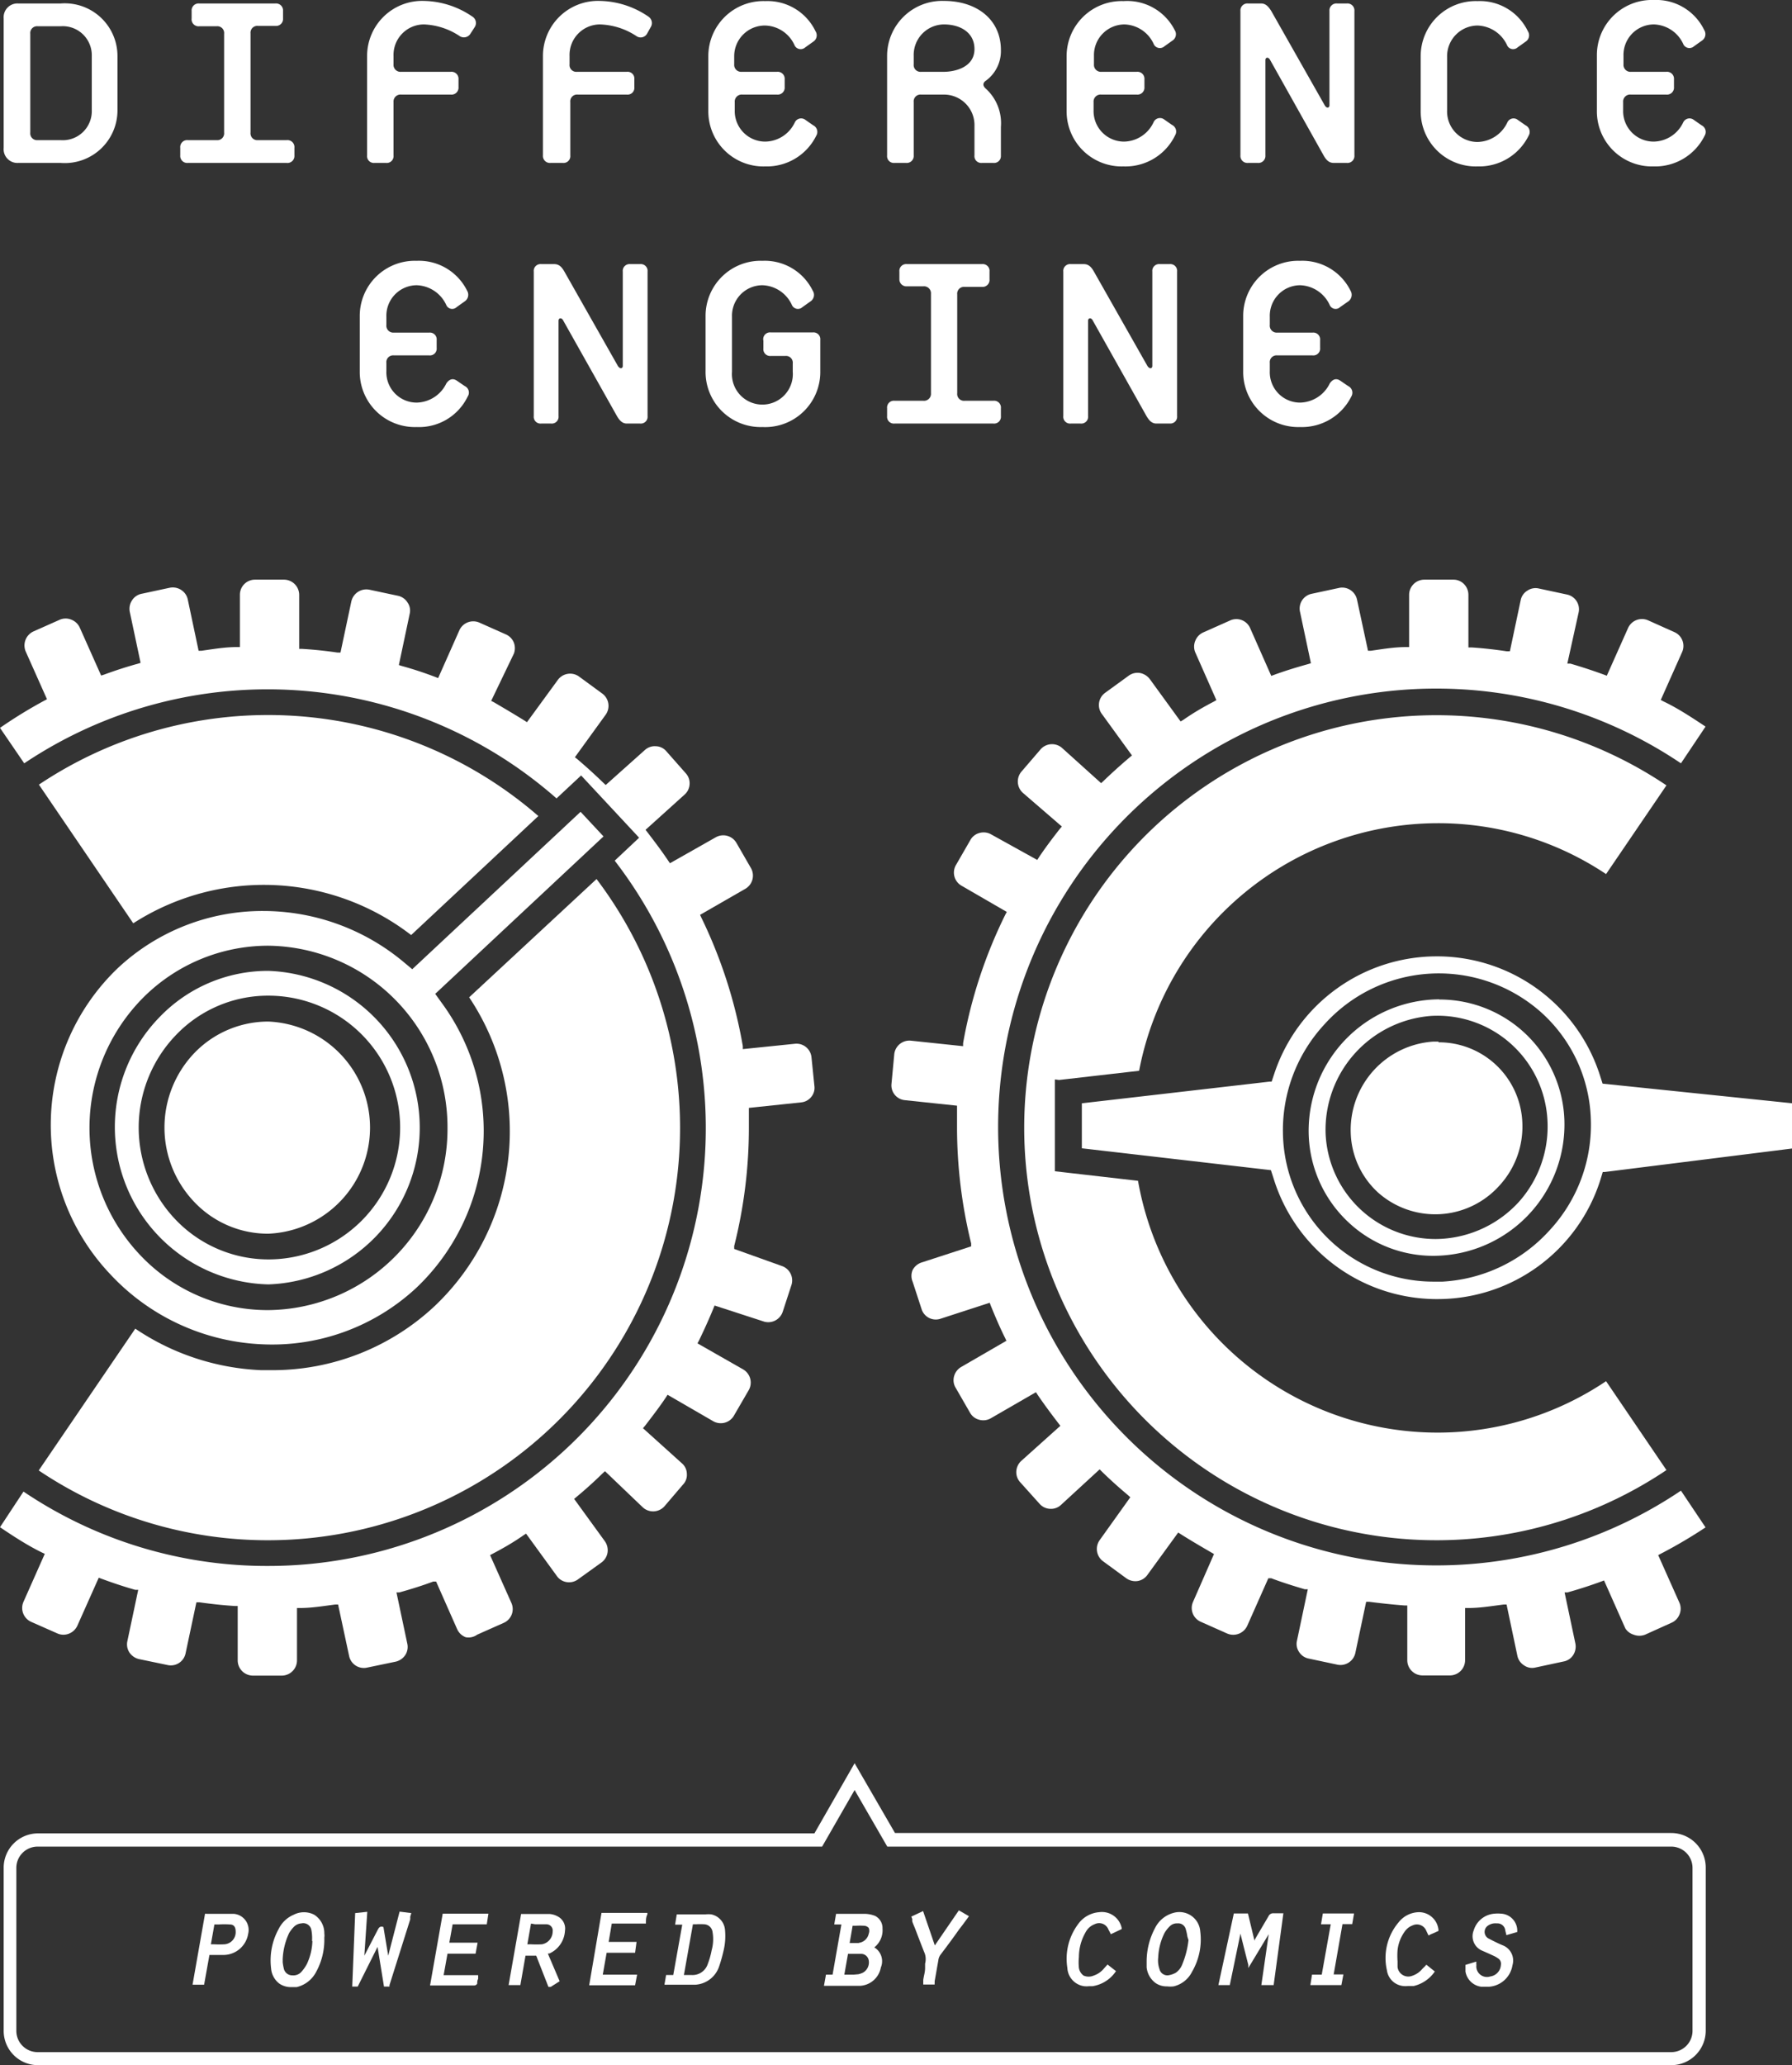 <svg xmlns="http://www.w3.org/2000/svg" viewBox="0 0 97.63 112.44"><rect x="0" y="0" width="97.63" height="112.44" fill="#333333" stroke="none"/><defs><style>.cls-1{fill:#fff;}</style></defs><title>DE_logo_square</title><g id="Layer_2" data-name="Layer 2"><g id="Layer_1-2" data-name="Layer 1"><path class="cls-1" d="M44.37,59.13l-.16-1.57a.82.82,0,0,0-.91-.73l-2.83.29,0-.16a26.21,26.21,0,0,0-2.26-7l-.07-.15,2.47-1.42a.83.83,0,0,0,.3-1.13l-.79-1.37a.83.83,0,0,0-1.13-.3L36.5,47l-.09-.13c-.34-.51-.71-1-1.14-1.56l-.1-.13,2.13-1.92a.81.81,0,0,0,.27-.57.8.8,0,0,0-.21-.59L36.3,40.9a.77.77,0,0,0-.57-.27.79.79,0,0,0-.59.2L33,42.74l-.12-.11c-.47-.46-.95-.89-1.43-1.3l-.13-.1L33,38.91a.83.83,0,0,0-.19-1.15l-1.27-.93a.83.83,0,0,0-1.15.19l-1.68,2.3-.14-.09c-.53-.33-1.09-.66-1.67-1l-.14-.07L28,35.58A.86.86,0,0,0,28,35a.83.83,0,0,0-.44-.46l-1.44-.64a.83.83,0,0,0-1.09.41l-1.16,2.61-.15-.06q-.92-.35-1.83-.6l-.16-.05.59-2.79a.76.76,0,0,0-.12-.62.81.81,0,0,0-.51-.36l-1.55-.33a.84.84,0,0,0-1,.64l-.59,2.78-.16,0c-.61-.09-1.25-.16-1.92-.2H16.3V32.38a.83.83,0,0,0-.83-.82H13.89a.82.82,0,0,0-.82.82v2.85H12.9c-.64,0-1.28.11-1.92.2l-.16,0-.59-2.79a.81.81,0,0,0-.36-.52A.84.84,0,0,0,9.25,32l-1.54.33a.81.81,0,0,0-.52.36.84.84,0,0,0-.12.62l.59,2.78-.16.05c-.62.17-1.23.37-1.83.59l-.16.05-1.16-2.6a.83.83,0,0,0-.46-.44.81.81,0,0,0-.63,0l-1.44.64a.84.84,0,0,0-.42,1.09l1.16,2.6-.15.08A25.3,25.3,0,0,0,0,39.63l1.32,1.93a23.83,23.83,0,0,1,29,1.91l1.34-1.25,3.16,3.39-1.33,1.25a23.84,23.84,0,0,1-18.91,38.4,23.7,23.7,0,0,1-13.3-4.05L0,83.15c.74.5,1.51,1,2.29,1.38l.15.07L1.28,87.21a.83.83,0,0,0,.41,1.09l1.45.64a.81.81,0,0,0,.63,0,.84.84,0,0,0,.45-.44l1.16-2.6.16.06c.6.22,1.22.43,1.83.6l.16,0-.59,2.79a.81.81,0,0,0,.11.62.87.87,0,0,0,.52.36l1.54.32a.82.82,0,0,0,1-.63l.59-2.78.17,0c.64.09,1.29.16,1.92.2h.16V90.4a.83.83,0,0,0,.82.83h1.58a.83.83,0,0,0,.83-.83V87.55h.16c.65,0,1.29-.11,1.92-.19l.16,0,.6,2.8a.82.82,0,0,0,1,.63l1.54-.32a.87.87,0,0,0,.52-.36.81.81,0,0,0,.11-.62l-.59-2.79.16,0c.68-.19,1.28-.38,1.84-.59l.16,0,1.15,2.6a.84.84,0,0,0,.46.43A.81.81,0,0,0,26,89l1.44-.64a.82.82,0,0,0,.42-1.09l-1.16-2.6.15-.08c.57-.3,1.13-.62,1.67-1l.14-.09,1.68,2.31a.8.8,0,0,0,.54.33.82.82,0,0,0,.61-.15l1.28-.92a.83.83,0,0,0,.33-.54.85.85,0,0,0-.15-.62l-1.67-2.3.13-.11c.47-.39.94-.81,1.43-1.29l.12-.11L35,82.05A.83.83,0,0,0,36.21,82l1-1.17a.76.76,0,0,0,.21-.59.77.77,0,0,0-.27-.57l-2.12-1.91.11-.13c.44-.57.82-1.07,1.14-1.55l.09-.14,2.47,1.43A.83.83,0,0,0,40,77.05l.79-1.36a.83.83,0,0,0-.3-1.13L38,73.14l.08-.15c.27-.56.54-1.15.79-1.76l.06-.15,2.71.88a.83.83,0,0,0,1-.53l.49-1.5a.83.83,0,0,0-.53-1L40,68l0-.16a26.38,26.38,0,0,0,.8-6.45c0-.26,0-.52,0-.78v-.29l2.85-.3a.8.8,0,0,0,.55-.3A.77.77,0,0,0,44.37,59.13Z"/><path class="cls-1" d="M14.62,55.62v0a5.59,5.59,0,0,0-4,1.68,5.87,5.87,0,0,0,0,8.18,5.53,5.53,0,0,0,4,1.69,5.78,5.78,0,0,0,0-11.55Z"/><path class="cls-1" d="M14.62,83.86a22.45,22.45,0,0,0,17.88-36L25.56,54.3a13.11,13.11,0,0,1-1.9,16.83,12.91,12.91,0,0,1-8.85,3.47h-.58a13.25,13.25,0,0,1-6.86-2.26L2.11,80.06A22.38,22.38,0,0,0,14.62,83.86Z"/><path class="cls-1" d="M2.12,42.72l5.14,7.55a13.15,13.15,0,0,1,15.14.64l6.93-6.48A22.46,22.46,0,0,0,2.12,42.72Z"/><path class="cls-1" d="M14.62,52.86v0a8.18,8.18,0,0,0-5.9,2.49,8.57,8.57,0,0,0,5.9,14.58,8.54,8.54,0,0,0,0-17.07Zm0,15.71h0a7,7,0,0,1-5-2.11,7.26,7.26,0,0,1,0-10.14,6.93,6.93,0,0,1,5-2.11,7.18,7.18,0,0,1,0,14.36Z"/><path class="cls-1" d="M32.88,45.54,31.63,44.2l-9.17,8.57-.48-.4a11.94,11.94,0,0,0-7.64-2.77,11.53,11.53,0,0,0-7.9,3.09A11.81,11.81,0,0,0,6,69.37a12,12,0,0,0,8.26,3.82A11.53,11.53,0,0,0,22.7,70.1a11.77,11.77,0,0,0,1.37-15.49l-.36-.5.11-.1ZM24.38,61.4a9.86,9.86,0,0,1-9.77,9.93h0a9.55,9.55,0,0,1-6.9-2.92,10.06,10.06,0,0,1,0-14,9.63,9.63,0,0,1,6.91-2.92A9.88,9.88,0,0,1,24.38,61.4Z"/><path class="cls-1" d="M92.92,83.16l-1.34-2a23.87,23.87,0,1,1,0-39.6l1.34-2c-.74-.49-1.51-1-2.29-1.37l-.15-.08,1.16-2.6a.82.82,0,0,0-.41-1.09l-1.45-.65a.83.83,0,0,0-1.08.42l-1.16,2.6-.16-.06q-.9-.33-1.83-.6l-.16,0L86,33.37a.82.82,0,0,0-.63-1l-1.54-.33a.79.79,0,0,0-.62.12.78.78,0,0,0-.36.51l-.59,2.79-.17,0q-1-.15-1.92-.21H80V32.38a.84.84,0,0,0-.24-.58.8.8,0,0,0-.58-.24H77.6a.83.83,0,0,0-.83.82v2.85h-.16c-.65,0-1.29.11-1.92.2l-.16,0-.6-2.79A.83.83,0,0,0,73,32l-1.54.33a.82.82,0,0,0-.63,1l.59,2.78-.16.05c-.69.19-1.29.38-1.84.58l-.16.06-1.15-2.6A.82.82,0,0,0,67,33.79l-1.44.64a.83.83,0,0,0-.44.46.81.81,0,0,0,0,.63l1.15,2.6-.14.08c-.56.29-1.13.62-1.67,1l-.14.08-1.68-2.31a.88.88,0,0,0-.54-.33.82.82,0,0,0-.61.15l-1.28.93A.82.82,0,0,0,60,38.83l1.67,2.3-.13.11c-.46.39-.93.81-1.43,1.29l-.12.11-2.12-1.91a.83.83,0,0,0-1.17.06L55.66,42a.83.83,0,0,0,.07,1.17L57.85,45l-.11.13c-.44.56-.82,1.07-1.14,1.55l-.09.14L54,45.43a.82.82,0,0,0-.63-.08.8.8,0,0,0-.5.38l-.79,1.37a.82.82,0,0,0,.3,1.12l2.47,1.43-.08.15a26,26,0,0,0-2.3,7l0,.16-2.85-.3a.83.83,0,0,0-.9.74L48.57,59a.81.81,0,0,0,.73.9l2.84.3v.17q0,.51,0,1a26.49,26.49,0,0,0,.77,6.33l0,.16-2.71.88a.85.85,0,0,0-.48.41.81.81,0,0,0,0,.63l.49,1.5a.81.81,0,0,0,1,.53l2.71-.88.06.16c.26.64.51,1.22.78,1.76l.07.15-2.47,1.43a.83.83,0,0,0-.38.5.79.79,0,0,0,.08.62l.79,1.37a.8.8,0,0,0,.5.38.82.82,0,0,0,.63-.08l2.46-1.42.09.14c.34.5.71,1,1.14,1.56l.1.13-2.13,1.91a.83.83,0,0,0-.27.57.8.8,0,0,0,.21.59l1.06,1.18a.81.81,0,0,0,.57.27.8.8,0,0,0,.59-.21L59.91,80l.12.12c.46.45.94.88,1.43,1.29l.12.11L59.9,83.87A.83.83,0,0,0,60.09,85l1.27.93a.85.85,0,0,0,.62.15.81.81,0,0,0,.53-.33l1.68-2.31.14.09c.57.36,1.12.68,1.67,1l.14.08L65,87.21a.82.82,0,0,0,.42,1.09l1.44.64a.84.84,0,0,0,1.09-.42l1.15-2.59.16,0c.55.21,1.15.4,1.83.6l.16,0-.59,2.8a.77.77,0,0,0,.12.62.8.8,0,0,0,.51.35l1.55.33a.83.83,0,0,0,1-.63l.59-2.79.16,0c.61.08,1.26.15,1.92.2h.16V90.4a.83.83,0,0,0,.83.82H79a.83.83,0,0,0,.82-.83V87.55H80c.64,0,1.28-.11,1.92-.19l.16,0,.59,2.8a.81.81,0,0,0,.36.51.76.76,0,0,0,.62.12l1.54-.33a.79.79,0,0,0,.52-.35.86.86,0,0,0,.12-.62l-.59-2.79.16,0c.61-.17,1.23-.37,1.83-.59l.16-.06,1.16,2.61A.81.81,0,0,0,89,89a.86.86,0,0,0,.63,0l1.44-.65a.82.82,0,0,0,.43-.45.81.81,0,0,0,0-.63l-1.16-2.6.15-.08C91.34,84.15,92.15,83.67,92.92,83.16Z"/><path class="cls-1" d="M57.7,58.8l4.36-.5A16.59,16.59,0,0,1,78.34,44.82h0a16.47,16.47,0,0,1,9.16,2.77l3.29-4.83a22.46,22.46,0,1,0,0,37.28L87.5,75.2A16.46,16.46,0,0,1,78.34,78h0A16.58,16.58,0,0,1,62,64.29l-4.53-.52,0-5Z"/><path class="cls-1" d="M87.31,59l-.14-.44a9.32,9.32,0,0,0-8.8-6.49h-.06a9.33,9.33,0,0,0-8.89,6.4l-.14.42h-.11L58.94,60.07l0,2.45,10.3,1.19.14.43a9.31,9.31,0,0,0,8.82,6.59h.1a9.3,9.3,0,0,0,8.89-6.49l.13-.43h.11l10.22-1.28V60.07Zm-2.9,8a8.52,8.52,0,0,1-5.82,2.78h-.48a8.21,8.21,0,0,1-8.21-7.93,8.48,8.48,0,0,1,2.23-6.05A8.39,8.39,0,0,1,84,55.15a8.15,8.15,0,0,1,2.67,5.79A8.44,8.44,0,0,1,84.41,67Z"/><path class="cls-1" d="M78.41,54.41A7.16,7.16,0,0,0,71.3,61.8a6.82,6.82,0,0,0,2.22,4.8,6.74,6.74,0,0,0,5,1.76A7.15,7.15,0,0,0,85.23,61a6.8,6.8,0,0,0-6.82-6.58Zm4.32,11,0,.05a6.2,6.2,0,0,1-4.51,2,6,6,0,0,1-6-5.76A6.22,6.22,0,0,1,78,55.31a6,6,0,0,1,6.31,5.76A6.15,6.15,0,0,1,82.73,65.46Z"/><path class="cls-1" d="M78.37,56.71H78.1a4.82,4.82,0,0,0-4.51,5,4.58,4.58,0,0,0,1.49,3.22,4.69,4.69,0,0,0,6.61-.38,4.74,4.74,0,0,0,1.25-3.39,4.55,4.55,0,0,0-4.57-4.41Z"/><path class="cls-1" d="M3.3,8.87H1A.75.75,0,0,1,.2,8.05V1A.75.75,0,0,1,1,.19H3.3A2.87,2.87,0,0,1,6.4,3.05V6A2.87,2.87,0,0,1,3.3,8.87ZM5,3.05A1.58,1.58,0,0,0,3.3,1.43H2.06a.37.37,0,0,0-.41.41V7.22a.37.37,0,0,0,.41.41H3.3A1.58,1.58,0,0,0,5,6Z"/><path class="cls-1" d="M15.61,8.87H10.24a.38.38,0,0,1-.42-.41V8.05a.38.38,0,0,1,.42-.42H11.8a.37.37,0,0,0,.41-.41V1.84a.37.37,0,0,0-.41-.41h-.94A.38.38,0,0,1,10.44,1V.6a.38.38,0,0,1,.42-.41H15a.38.38,0,0,1,.42.41V1a.38.38,0,0,1-.42.41h-.94a.37.37,0,0,0-.41.41V7.22a.37.37,0,0,0,.41.41h1.56a.38.38,0,0,1,.42.42v.41A.38.38,0,0,1,15.61,8.87Z"/><path class="cls-1" d="M25.64,1.82a.42.42,0,0,1-.59.15,3.76,3.76,0,0,0-1.95-.64,1.66,1.66,0,0,0-1.66,1.72V3.5a.38.38,0,0,0,.42.41h2.7a.38.38,0,0,1,.42.41v.42a.38.38,0,0,1-.42.41h-2.7a.38.38,0,0,0-.42.41v2.9a.37.37,0,0,1-.41.41h-.62A.37.37,0,0,1,20,8.46V3.05a3,3,0,0,1,3.1-3,4.81,4.81,0,0,1,2.63.85.41.41,0,0,1,.13.58Z"/><path class="cls-1" d="M35.26,1.82a.4.4,0,0,1-.58.15,3.8,3.8,0,0,0-2-.64,1.66,1.66,0,0,0-1.65,1.72V3.5a.37.37,0,0,0,.41.41h2.71a.37.37,0,0,1,.41.41v.42a.37.37,0,0,1-.41.41H31.48a.37.37,0,0,0-.41.41v2.9a.37.37,0,0,1-.41.41H30a.38.38,0,0,1-.42-.41V3.05a3,3,0,0,1,3.1-3,4.82,4.82,0,0,1,2.64.85.42.42,0,0,1,.13.58Z"/><path class="cls-1" d="M41.69,9.06a3,3,0,0,1-3.1-3v-3a3,3,0,0,1,3.1-3,2.9,2.9,0,0,1,2.74,1.64.41.41,0,0,1-.11.56l-.45.32a.37.37,0,0,1-.57-.09,1.81,1.81,0,0,0-1.61-1.1A1.67,1.67,0,0,0,40,3.05V3.5a.38.38,0,0,0,.42.41h1.91a.38.38,0,0,1,.42.41v.42a.38.38,0,0,1-.42.41H40.45a.38.38,0,0,0-.42.41V6a1.66,1.66,0,0,0,1.66,1.71A1.81,1.81,0,0,0,43.3,6.67a.38.38,0,0,1,.57-.15l.43.3a.4.4,0,0,1,.17.57A3,3,0,0,1,41.69,9.06Z"/><path class="cls-1" d="M54.12,8.87H53.5a.37.37,0,0,1-.41-.41V6.86a1.66,1.66,0,0,0-1.66-1.71H50.19a.37.37,0,0,0-.41.41v2.9a.38.38,0,0,1-.42.41h-.62a.37.37,0,0,1-.41-.41V3.05a3,3,0,0,1,3.1-3c1.77,0,3.1,1,3.1,2.67a2,2,0,0,1-.84,1.69c-.15.11-.15.26,0,.4a2.54,2.54,0,0,1,.84,2.1v1.6A.37.37,0,0,1,54.12,8.87ZM51.43,1.33a1.66,1.66,0,0,0-1.65,1.72V3.5a.37.37,0,0,0,.41.41h1.24c.49,0,1.66-.19,1.66-1.24C53.09,1.77,52.32,1.33,51.43,1.33Z"/><path class="cls-1" d="M61.21,9.06a3,3,0,0,1-3.1-3v-3a3,3,0,0,1,3.1-3A2.9,2.9,0,0,1,64,1.64a.41.41,0,0,1-.11.56l-.45.32a.37.37,0,0,1-.57-.09,1.81,1.81,0,0,0-1.61-1.1,1.67,1.67,0,0,0-1.66,1.72V3.5a.38.38,0,0,0,.42.41h1.91a.38.38,0,0,1,.42.41v.42a.38.38,0,0,1-.42.41H60a.38.38,0,0,0-.42.41V6a1.66,1.66,0,0,0,1.66,1.71,1.81,1.81,0,0,0,1.61-1.06.38.38,0,0,1,.57-.15l.43.3a.4.4,0,0,1,.17.57A3,3,0,0,1,61.21,9.06Z"/><path class="cls-1" d="M73.37,8.87h-.71c-.27,0-.42-.18-.55-.41L69.2,3.27c-.1-.19-.26-.15-.26,0V8.46a.38.38,0,0,1-.42.41H68a.38.38,0,0,1-.42-.41V.6A.38.38,0,0,1,68,.19h.71c.26,0,.41.19.55.41l2.91,5.13c.11.19.26.15.26,0V.6a.38.38,0,0,1,.42-.41h.52a.38.38,0,0,1,.42.41V8.46A.38.38,0,0,1,73.37,8.87Z"/><path class="cls-1" d="M80.5,9.06a3,3,0,0,1-3.1-3v-3a3,3,0,0,1,3.1-3,2.9,2.9,0,0,1,2.74,1.64.41.41,0,0,1-.11.56l-.45.32a.36.36,0,0,1-.56-.09,1.84,1.84,0,0,0-1.62-1.1,1.67,1.67,0,0,0-1.66,1.72V6A1.66,1.66,0,0,0,80.5,7.73a1.84,1.84,0,0,0,1.62-1.06.37.37,0,0,1,.56-.15l.43.3a.4.4,0,0,1,.17.57A3,3,0,0,1,80.5,9.06Z"/><path class="cls-1" d="M90.09,9.06A3,3,0,0,1,87,6v-3a3,3,0,0,1,3.11-3,2.9,2.9,0,0,1,2.74,1.64.42.42,0,0,1-.11.56l-.45.32a.37.37,0,0,1-.57-.09,1.82,1.82,0,0,0-1.61-1.1,1.66,1.66,0,0,0-1.66,1.72V3.5a.38.38,0,0,0,.42.41h1.91a.38.38,0,0,1,.42.41v.42a.38.38,0,0,1-.42.41H88.85a.38.38,0,0,0-.42.41V6a1.66,1.66,0,0,0,1.66,1.71A1.81,1.81,0,0,0,91.7,6.67a.38.38,0,0,1,.57-.15l.43.3a.4.4,0,0,1,.17.57A3,3,0,0,1,90.09,9.06Z"/><path class="cls-1" d="M22.7,23.25a3,3,0,0,1-3.1-3.05v-3a3,3,0,0,1,3.1-3,2.93,2.93,0,0,1,2.75,1.63.43.43,0,0,1-.12.57l-.45.32a.35.35,0,0,1-.56-.1,1.84,1.84,0,0,0-1.62-1.09,1.66,1.66,0,0,0-1.65,1.71v.45a.38.38,0,0,0,.41.42h1.92a.37.37,0,0,1,.41.41v.42a.37.37,0,0,1-.41.41H21.46a.37.37,0,0,0-.41.41v.45a1.65,1.65,0,0,0,1.65,1.71,1.84,1.84,0,0,0,1.62-1.05c.17-.24.36-.28.56-.15l.44.3a.39.39,0,0,1,.16.57A2.94,2.94,0,0,1,22.7,23.25Z"/><path class="cls-1" d="M34.87,23.06h-.72c-.26,0-.41-.19-.54-.41l-2.92-5.19c-.09-.19-.26-.15-.26,0v5.19a.37.37,0,0,1-.41.41h-.53a.37.37,0,0,1-.41-.41V14.79a.37.37,0,0,1,.41-.41h.71c.27,0,.42.18.55.41l2.91,5.13c.12.19.27.15.27,0V14.79a.37.37,0,0,1,.41-.41h.53a.37.37,0,0,1,.41.41v7.86A.37.37,0,0,1,34.87,23.06Z"/><path class="cls-1" d="M41.54,23.25a3,3,0,0,1-3.1-3.05v-3a3,3,0,0,1,3.1-3,2.91,2.91,0,0,1,2.74,1.63.42.42,0,0,1-.11.57l-.45.32a.36.36,0,0,1-.57-.1,1.83,1.83,0,0,0-1.61-1.09,1.66,1.66,0,0,0-1.66,1.71v3a1.66,1.66,0,1,0,3.31,0v-.45a.37.37,0,0,0-.41-.41H42a.37.37,0,0,1-.41-.41v-.42A.37.37,0,0,1,42,18.1h2.28a.37.37,0,0,1,.41.41V20.2A3,3,0,0,1,41.54,23.25Z"/><path class="cls-1" d="M54.12,23.06H48.74a.37.37,0,0,1-.41-.41v-.42a.37.37,0,0,1,.41-.41H50.3a.38.38,0,0,0,.42-.41V16a.38.38,0,0,0-.42-.41h-.94A.38.38,0,0,1,49,15.2v-.41a.37.37,0,0,1,.41-.41H53.5a.37.37,0,0,1,.41.41v.41a.38.38,0,0,1-.41.42h-.94a.37.37,0,0,0-.41.41v5.38a.37.37,0,0,0,.41.41h1.56a.37.37,0,0,1,.41.41v.42A.37.37,0,0,1,54.12,23.06Z"/><path class="cls-1" d="M63.75,23.06H63c-.26,0-.41-.19-.54-.41l-2.92-5.19c-.09-.19-.26-.15-.26,0v5.19a.37.37,0,0,1-.41.41h-.53a.37.37,0,0,1-.41-.41V14.79a.37.37,0,0,1,.41-.41h.71c.27,0,.42.18.55.41l2.91,5.13c.12.19.27.15.27,0V14.79a.37.37,0,0,1,.41-.41h.53a.37.37,0,0,1,.41.41v7.86A.37.37,0,0,1,63.75,23.06Z"/><path class="cls-1" d="M70.83,23.25a3,3,0,0,1-3.1-3.05v-3a3,3,0,0,1,3.1-3,2.93,2.93,0,0,1,2.75,1.63.44.44,0,0,1-.11.57l-.46.32a.35.35,0,0,1-.56-.1,1.84,1.84,0,0,0-1.62-1.09,1.66,1.66,0,0,0-1.65,1.71v.45a.38.38,0,0,0,.41.42h1.92a.37.37,0,0,1,.41.41v.42a.37.37,0,0,1-.41.41H69.59a.37.37,0,0,0-.41.41v.45a1.65,1.65,0,0,0,1.65,1.71,1.84,1.84,0,0,0,1.62-1.05c.17-.24.36-.28.56-.15l.44.3a.4.4,0,0,1,.17.57A3,3,0,0,1,70.83,23.25Z"/><path class="cls-1" d="M21.15,106.48l-.26-1.56,0,0c-.19-.08-.26.06-.3.13l-.74,1.43.16-2.39-.66.07-.16,4h.3L20.57,106l.35,2.16h.3l0-.08s0,0,0,0l1.13-3.58s0-.1,0-.15l.06-.19-.64-.08Z"/><path class="cls-1" d="M29.88,106.36l.05,0a1.44,1.44,0,0,0,.85-1.24.74.74,0,0,0-.38-.77,1.09,1.09,0,0,0-.44-.14H28.52l-.08,0-.05,0-.68,3.87h.64l.28-1.6h.58a1.22,1.22,0,0,1,.07.17l.6,1.53H30l.49-.31-.64-1.5h0Zm-.72-1.59h.61a.34.34,0,0,1,.34.39.71.71,0,0,1-.59.7,5.47,5.47,0,0,1-.59,0h-.2l.2-1.13Z"/><path class="cls-1" d="M69.73,104.17c-.12,0-.23,0-.34,0a.28.28,0,0,0-.28.16l-.63,1.07-.13.23,0,.05-.36-1.5h-.77l-.84,3.9H67l.58-2.8c.14.56.28,1.12.43,1.7l0,.17,1.11-1.84-.4,2.77h.67l.53-3.91h-.25Z"/><path class="cls-1" d="M48.08,105a.74.74,0,0,0-.41-.69,1.64,1.64,0,0,0-.56-.11l-1,0h-.56l-.1.58h.39l-.48,2.73H45l-.11.61h.67c.45,0,.87,0,1.3,0a1.22,1.22,0,0,0,1.13-1,.88.88,0,0,0-.23-1,.6.6,0,0,0-.13-.09A1.19,1.19,0,0,0,48.08,105Zm-1.56,2.51H46l.2-1.13h.73a.42.42,0,0,1,.4.36.64.64,0,0,1-.31.66,1.11,1.11,0,0,1-.26.09Zm.27-1.72h-.5s0,0,0,0c.05-.31.11-.62.16-.94v0h.16a3.65,3.65,0,0,1,.47,0,.35.35,0,0,1,.25.12.43.43,0,0,1,0,.31A.63.63,0,0,1,46.79,105.78Z"/><path class="cls-1" d="M38.75,104.23a1.55,1.55,0,0,0-.31,0H37l-.06,0-.07,0-.09.56h.39l-.49,2.74h-.39l-.09.53.07,0a.11.11,0,0,0,.06,0H37c.29,0,.59,0,.88,0a1.46,1.46,0,0,0,1.3-1,8.2,8.2,0,0,0,.23-.81,3.43,3.43,0,0,0,.09-1.16A.94.94,0,0,0,38.75,104.23Zm-1,.54h.16a3.61,3.61,0,0,1,.47,0,.48.48,0,0,1,.44.42,2.28,2.28,0,0,1-.05,1,4.23,4.23,0,0,1-.21.74.87.87,0,0,1-.9.6h-.4Z"/><path class="cls-1" d="M17.12,104.25a1.22,1.22,0,0,0-1.12,0,1.61,1.61,0,0,0-.81.76,3.55,3.55,0,0,0-.42,2.17,1.15,1.15,0,0,0,.45.82,1.11,1.11,0,0,0,.65.19l.29,0a1.61,1.61,0,0,0,1.07-.84,3.62,3.62,0,0,0,.44-1.76h0v-.1a.74.74,0,0,0,0-.21A1.19,1.19,0,0,0,17.12,104.25Zm-.1,1.43a3.15,3.15,0,0,1-.3,1.25,2.14,2.14,0,0,1-.31.44.58.58,0,0,1-.47.18h0a.47.47,0,0,1-.48-.38,2.46,2.46,0,0,1-.06-.36.34.34,0,0,0,0-.1,3.69,3.69,0,0,1,.35-1.46,1.81,1.81,0,0,1,.26-.34.63.63,0,0,1,.41-.19.45.45,0,0,1,.54.34A2.4,2.4,0,0,1,17,105.68Z"/><path class="cls-1" d="M64.88,104.29a1.15,1.15,0,0,0-.95-.14,1.58,1.58,0,0,0-1,.82,3.87,3.87,0,0,0-.46,1.8h0v.09c0,.08,0,.17,0,.25a1.21,1.21,0,0,0,.49.86,1.05,1.05,0,0,0,.62.18,1.53,1.53,0,0,0,.36,0,1.5,1.5,0,0,0,1-.79,3.48,3.48,0,0,0,.45-2.21A1.13,1.13,0,0,0,64.88,104.29Zm-.13,1.34a4.78,4.78,0,0,1-.33,1.3,1,1,0,0,1-.35.47,1.17,1.17,0,0,1-.38.14.44.44,0,0,1-.52-.33,1.41,1.41,0,0,1-.07-.63,3.28,3.28,0,0,1,.34-1.33,1.68,1.68,0,0,1,.3-.38.54.54,0,0,1,.41-.15h0a.42.42,0,0,1,.45.31,2.71,2.71,0,0,1,.09.41Z"/><path class="cls-1" d="M32.1,108.09h2.5l.11-.58H32.84l.21-1.19H34.6l.08-.59H33.16l.17-1h1.86v-.06c0-.15,0-.29.08-.44v-.08h-2.5Z"/><path class="cls-1" d="M23.43,108.1h2.39A.19.19,0,0,0,26,108c0-.08,0-.17.05-.26l0-.2H24.17l.21-1.17h1.53l.11-.6H24.48l.18-1h1.86l.09-.58H24.12Z"/><path class="cls-1" d="M81.55,104.72a.43.43,0,0,1,.46.39l.06.25.59-.17v0a.93.93,0,0,0-.9-1,1.71,1.71,0,0,0-.32,0,1.28,1.28,0,0,0-1.15.91.85.85,0,0,0,.47,1.11l.34.15.24.11a1.63,1.63,0,0,1,.27.15.35.35,0,0,1,.16.36.67.67,0,0,1-.58.63.58.58,0,0,1-.76-.55.43.43,0,0,0,0-.11l0-.15-.59.18V107s0,.08,0,.12l0,.22a1,1,0,0,0,.86.83l.24,0h.18A1.39,1.39,0,0,0,82.4,107a.89.89,0,0,0-.54-1.09c-.24-.1-.48-.22-.73-.35a.41.41,0,0,1-.06-.72A.71.71,0,0,1,81.55,104.72Z"/><path class="cls-1" d="M12.73,104.2H11.24a.09.09,0,0,0-.07,0l0,0-.68,3.86h.63l.29-1.62h.73a1.37,1.37,0,0,0,1.38-1.15A.88.88,0,0,0,12.73,104.2Zm-1.05.58h.23a4.28,4.28,0,0,1,.62,0c.21,0,.31.14.31.39a.66.66,0,0,1-.62.69,4.77,4.77,0,0,1-.54,0h-.19Z"/><path class="cls-1" d="M77.32,104.11h0a1.44,1.44,0,0,0-1.12.55,3,3,0,0,0-.64,2.61,1,1,0,0,0,.88.86,1.23,1.23,0,0,0,.27,0l.31,0a1.93,1.93,0,0,0,1.15-.79l0,0-.46-.37-.11.12a1.59,1.59,0,0,0-.13.13,1.19,1.19,0,0,1-.52.35.59.59,0,0,1-.81-.47v0s0-.06,0-.08,0-.16,0-.24a4,4,0,0,1,0-.6,2.12,2.12,0,0,1,.38-1,.91.91,0,0,1,.44-.35.55.55,0,0,1,.74.28l.06.13.07.14.11-.06.19-.08.24-.11,0,0,0-.06A1.07,1.07,0,0,0,77.32,104.11Z"/><path class="cls-1" d="M59.13,105.23a.94.94,0,0,1,.52-.47.54.54,0,0,1,.74.3l.06.11.07.14.59-.28,0-.06a1.1,1.1,0,0,0-1.22-.86,1.56,1.56,0,0,0-1.16.66,3.15,3.15,0,0,0-.58,2.37,1.06,1.06,0,0,0,.91,1,1.27,1.27,0,0,0,.28,0h.18a1.88,1.88,0,0,0,1.28-.82l0,0-.46-.36-.1.11-.09.1a1.22,1.22,0,0,1-.56.39.69.69,0,0,1-.56,0,.64.64,0,0,1-.25-.42,2.81,2.81,0,0,1,0-.59A2.69,2.69,0,0,1,59.13,105.23Z"/><path class="cls-1" d="M50.93,105.92l-.64-1.87-.64.3.05.13s0,.08,0,.12.11.29.17.44c.15.4.31.81.47,1.22a.93.93,0,0,1,.06.65c0,.08,0,.16,0,.25v0c0,.21-.07.42-.1.64l0,.25h.62l0-.1a.24.24,0,0,0,0-.08c.07-.37.13-.75.2-1.12a.65.65,0,0,1,.11-.31c.34-.45.68-.9,1-1.36l.26-.34.19-.26.11-.15-.55-.32Z"/><polygon class="cls-1" points="71.97 104.77 72.5 104.77 72.01 107.51 71.48 107.51 71.39 108.08 73.08 108.08 73.19 107.5 72.66 107.5 73.14 104.76 73.67 104.76 73.77 104.18 72.07 104.18 71.97 104.77"/><path class="cls-1" d="M91.05,112.44h-89A1.87,1.87,0,0,1,.2,110.57v-8.88a1.87,1.87,0,0,1,1.87-1.87h42.3L46.56,96l2.2,3.8H91.05a1.88,1.88,0,0,1,1.88,1.87v8.88A1.88,1.88,0,0,1,91.05,112.44Zm-89-11.9a1.16,1.16,0,0,0-1.16,1.15v8.88a1.16,1.16,0,0,0,1.16,1.16h89a1.16,1.16,0,0,0,1.16-1.16v-8.88a1.16,1.16,0,0,0-1.16-1.15H48.34l-1.78-3.08-1.77,3.08Z"/></g></g></svg>
